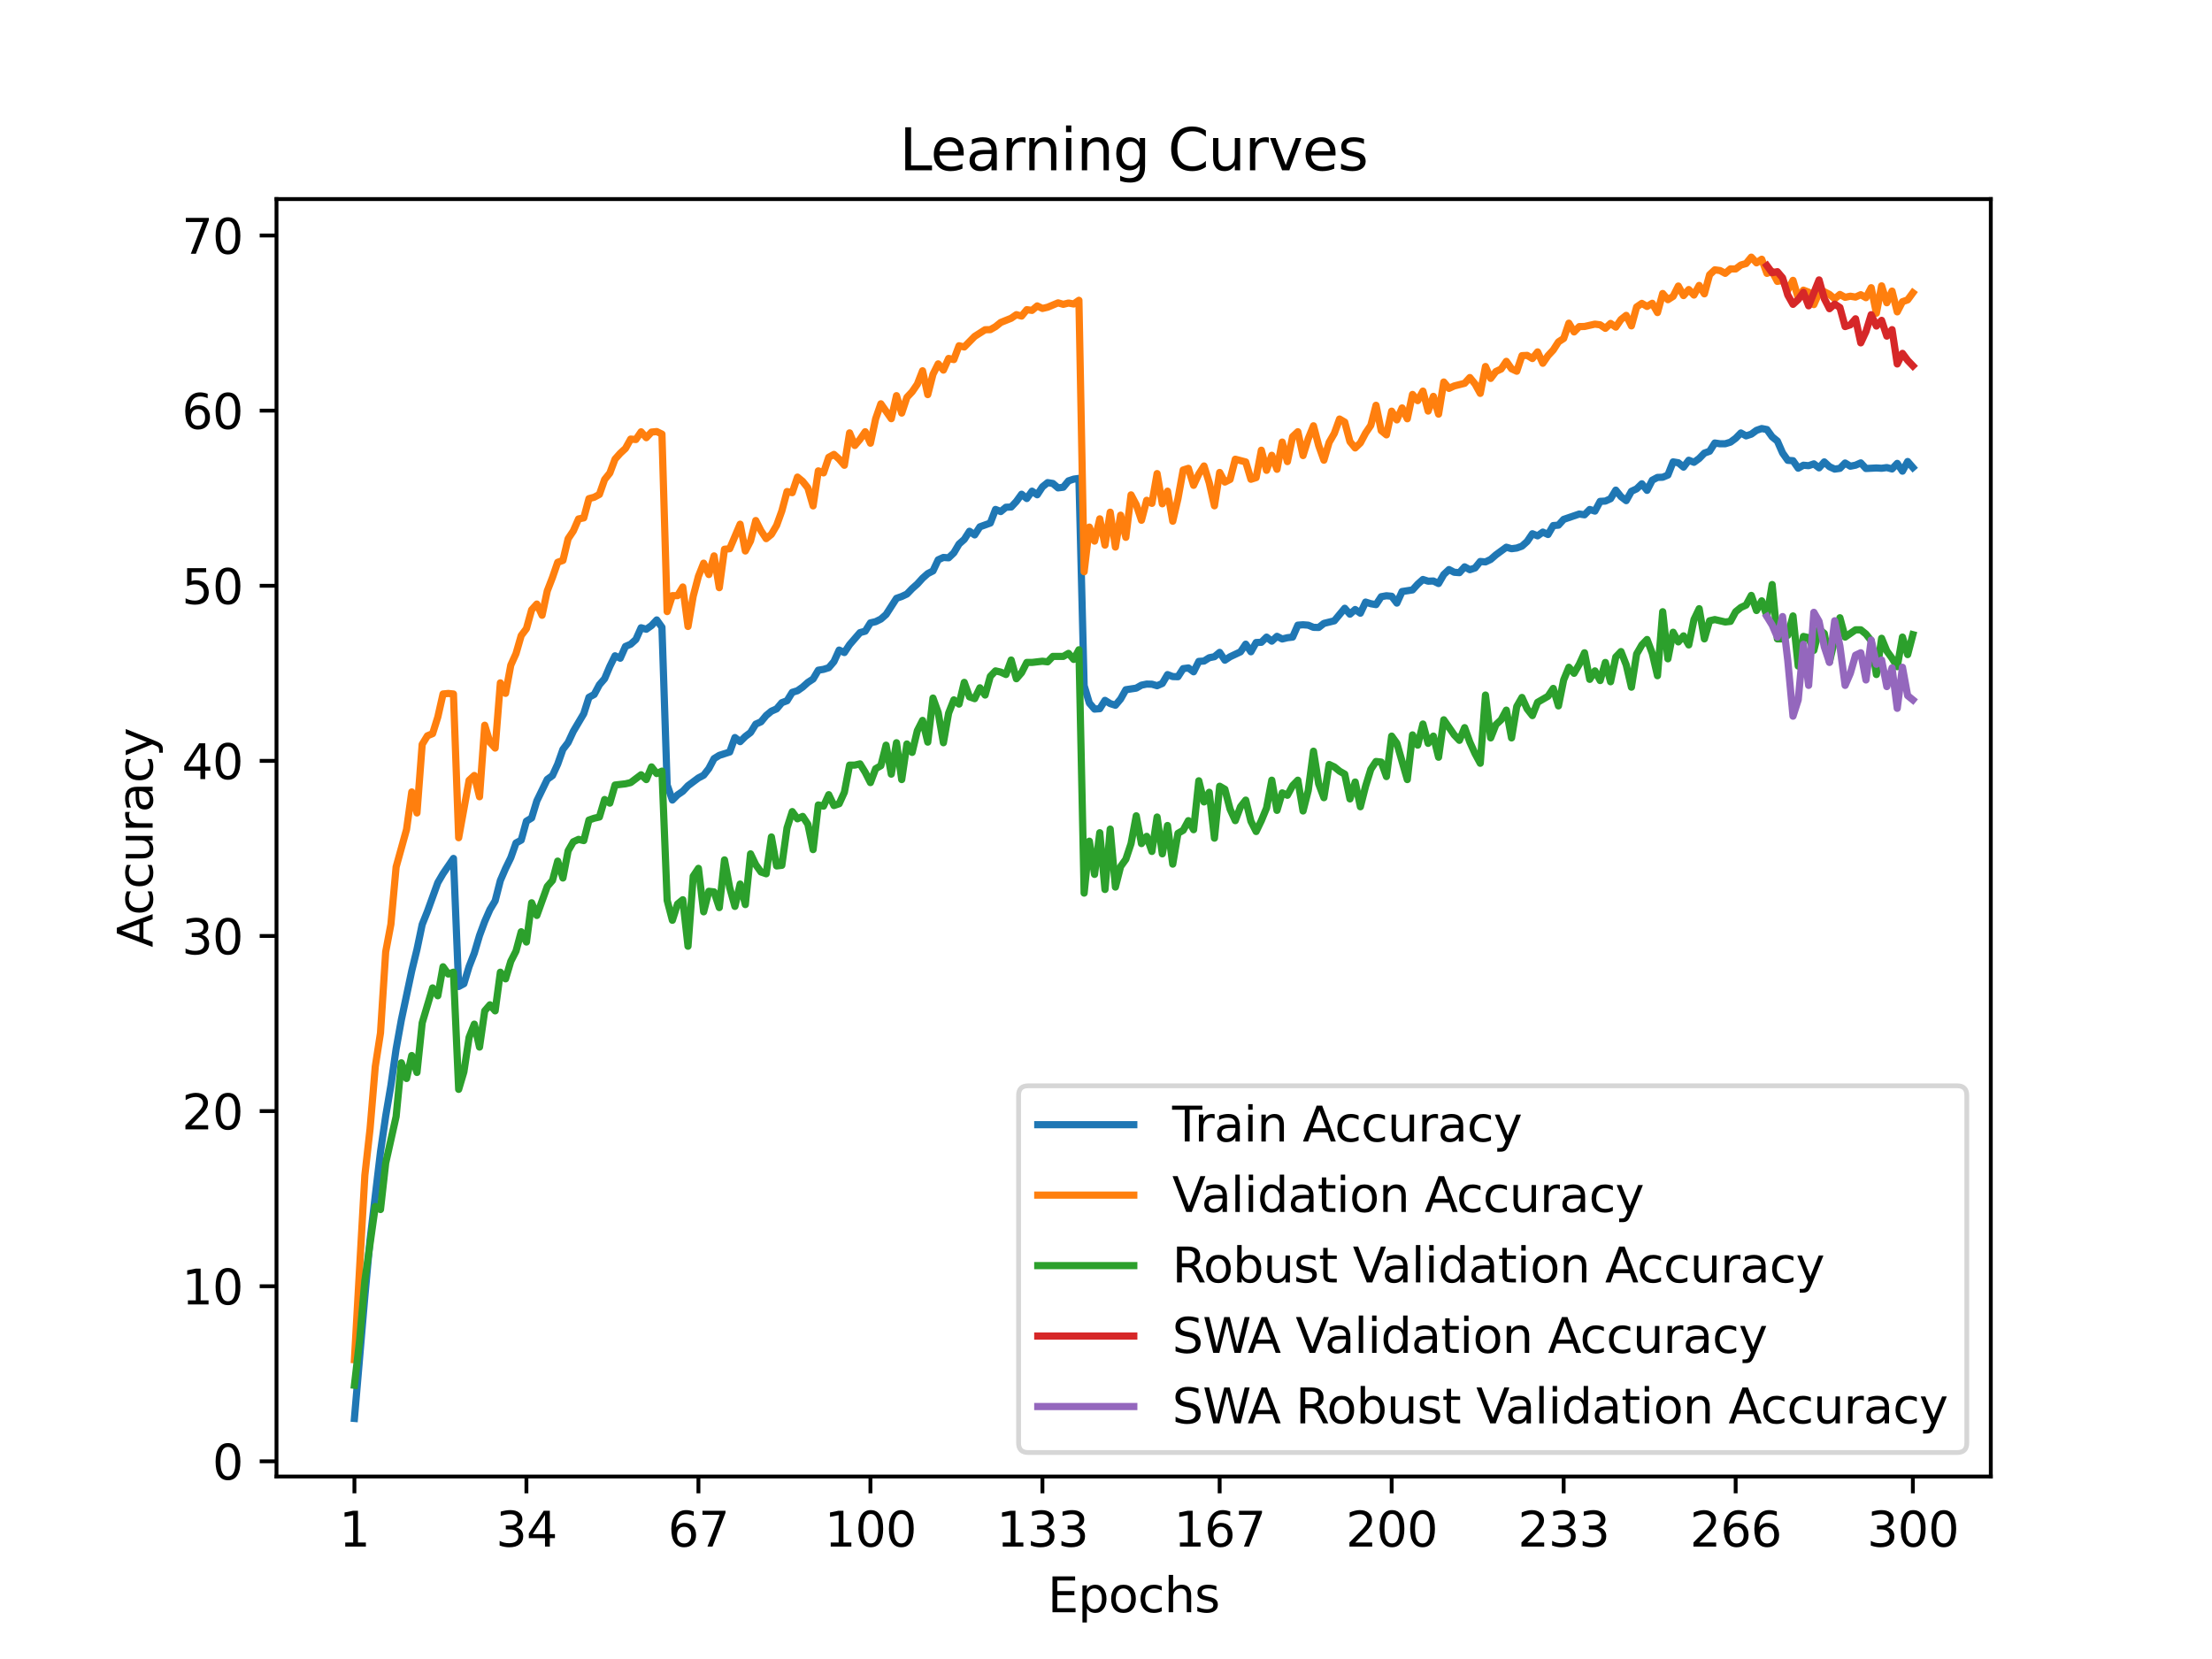 <?xml version="1.0" encoding="utf-8" standalone="no"?>
<!DOCTYPE svg PUBLIC "-//W3C//DTD SVG 1.1//EN"
  "http://www.w3.org/Graphics/SVG/1.1/DTD/svg11.dtd">
<svg xmlns:xlink="http://www.w3.org/1999/xlink" width="460.8pt" height="345.6pt" viewBox="0 0 460.8 345.6" xmlns="http://www.w3.org/2000/svg" version="1.1">
 <defs>
  <style type="text/css">*{stroke-linejoin: round; stroke-linecap: butt}</style>
 </defs>
 <g id="figure_1">
  <g id="patch_1">
   <path d="M 0 345.6 
L 460.8 345.6 
L 460.8 0 
L 0 0 
z
" style="fill: #ffffff"/>
  </g>
  <g id="axes_1">
   <g id="patch_2">
    <path d="M 57.6 307.584 
L 414.72 307.584 
L 414.72 41.472 
L 57.6 41.472 
z
" style="fill: #ffffff"/>
   </g>
   <g id="matplotlib.axis_1">
    <g id="xtick_1">
     <g id="line2d_1">
      <defs>
       <path id="m0ef260248a" d="M 0 0 
L 0 3.5 
" style="stroke: #000000; stroke-width: 0.8"/>
      </defs>
      <g>
       <use xlink:href="#m0ef260248a" x="73.833" y="307.584" style="stroke: #000000; stroke-width: 0.8"/>
      </g>
     </g>
     <g id="text_1">
      <!-- 1 -->
      <g transform="translate(70.651 322.182) scale(0.1 -0.1)">
       <defs>
        <path id="DejaVuSans-31" d="M 794 531 
L 1825 531 
L 1825 4091 
L 703 3866 
L 703 4441 
L 1819 4666 
L 2450 4666 
L 2450 531 
L 3481 531 
L 3481 0 
L 794 0 
L 794 531 
z
" transform="scale(0.016)"/>
       </defs>
       <use xlink:href="#DejaVuSans-31"/>
      </g>
     </g>
    </g>
    <g id="xtick_2">
     <g id="line2d_2">
      <g>
       <use xlink:href="#m0ef260248a" x="109.664" y="307.584" style="stroke: #000000; stroke-width: 0.8"/>
      </g>
     </g>
     <g id="text_2">
      <!-- 34 -->
      <g transform="translate(103.302 322.182) scale(0.1 -0.1)">
       <defs>
        <path id="DejaVuSans-33" d="M 2597 2516 
Q 3050 2419 3304 2112 
Q 3559 1806 3559 1356 
Q 3559 666 3084 287 
Q 2609 -91 1734 -91 
Q 1441 -91 1130 -33 
Q 819 25 488 141 
L 488 750 
Q 750 597 1062 519 
Q 1375 441 1716 441 
Q 2309 441 2620 675 
Q 2931 909 2931 1356 
Q 2931 1769 2642 2001 
Q 2353 2234 1838 2234 
L 1294 2234 
L 1294 2753 
L 1863 2753 
Q 2328 2753 2575 2939 
Q 2822 3125 2822 3475 
Q 2822 3834 2567 4026 
Q 2313 4219 1838 4219 
Q 1578 4219 1281 4162 
Q 984 4106 628 3988 
L 628 4550 
Q 988 4650 1302 4700 
Q 1616 4750 1894 4750 
Q 2613 4750 3031 4423 
Q 3450 4097 3450 3541 
Q 3450 3153 3228 2886 
Q 3006 2619 2597 2516 
z
" transform="scale(0.016)"/>
        <path id="DejaVuSans-34" d="M 2419 4116 
L 825 1625 
L 2419 1625 
L 2419 4116 
z
M 2253 4666 
L 3047 4666 
L 3047 1625 
L 3713 1625 
L 3713 1100 
L 3047 1100 
L 3047 0 
L 2419 0 
L 2419 1100 
L 313 1100 
L 313 1709 
L 2253 4666 
z
" transform="scale(0.016)"/>
       </defs>
       <use xlink:href="#DejaVuSans-33"/>
       <use xlink:href="#DejaVuSans-34" x="63.623"/>
      </g>
     </g>
    </g>
    <g id="xtick_3">
     <g id="line2d_3">
      <g>
       <use xlink:href="#m0ef260248a" x="145.496" y="307.584" style="stroke: #000000; stroke-width: 0.8"/>
      </g>
     </g>
     <g id="text_3">
      <!-- 67 -->
      <g transform="translate(139.133 322.182) scale(0.1 -0.1)">
       <defs>
        <path id="DejaVuSans-36" d="M 2113 2584 
Q 1688 2584 1439 2293 
Q 1191 2003 1191 1497 
Q 1191 994 1439 701 
Q 1688 409 2113 409 
Q 2538 409 2786 701 
Q 3034 994 3034 1497 
Q 3034 2003 2786 2293 
Q 2538 2584 2113 2584 
z
M 3366 4563 
L 3366 3988 
Q 3128 4100 2886 4159 
Q 2644 4219 2406 4219 
Q 1781 4219 1451 3797 
Q 1122 3375 1075 2522 
Q 1259 2794 1537 2939 
Q 1816 3084 2150 3084 
Q 2853 3084 3261 2657 
Q 3669 2231 3669 1497 
Q 3669 778 3244 343 
Q 2819 -91 2113 -91 
Q 1303 -91 875 529 
Q 447 1150 447 2328 
Q 447 3434 972 4092 
Q 1497 4750 2381 4750 
Q 2619 4750 2861 4703 
Q 3103 4656 3366 4563 
z
" transform="scale(0.016)"/>
        <path id="DejaVuSans-37" d="M 525 4666 
L 3525 4666 
L 3525 4397 
L 1831 0 
L 1172 0 
L 2766 4134 
L 525 4134 
L 525 4666 
z
" transform="scale(0.016)"/>
       </defs>
       <use xlink:href="#DejaVuSans-36"/>
       <use xlink:href="#DejaVuSans-37" x="63.623"/>
      </g>
     </g>
    </g>
    <g id="xtick_4">
     <g id="line2d_4">
      <g>
       <use xlink:href="#m0ef260248a" x="181.327" y="307.584" style="stroke: #000000; stroke-width: 0.8"/>
      </g>
     </g>
     <g id="text_4">
      <!-- 100 -->
      <g transform="translate(171.783 322.182) scale(0.1 -0.1)">
       <defs>
        <path id="DejaVuSans-30" d="M 2034 4250 
Q 1547 4250 1301 3770 
Q 1056 3291 1056 2328 
Q 1056 1369 1301 889 
Q 1547 409 2034 409 
Q 2525 409 2770 889 
Q 3016 1369 3016 2328 
Q 3016 3291 2770 3770 
Q 2525 4250 2034 4250 
z
M 2034 4750 
Q 2819 4750 3233 4129 
Q 3647 3509 3647 2328 
Q 3647 1150 3233 529 
Q 2819 -91 2034 -91 
Q 1250 -91 836 529 
Q 422 1150 422 2328 
Q 422 3509 836 4129 
Q 1250 4750 2034 4750 
z
" transform="scale(0.016)"/>
       </defs>
       <use xlink:href="#DejaVuSans-31"/>
       <use xlink:href="#DejaVuSans-30" x="63.623"/>
       <use xlink:href="#DejaVuSans-30" x="127.246"/>
      </g>
     </g>
    </g>
    <g id="xtick_5">
     <g id="line2d_5">
      <g>
       <use xlink:href="#m0ef260248a" x="217.158" y="307.584" style="stroke: #000000; stroke-width: 0.8"/>
      </g>
     </g>
     <g id="text_5">
      <!-- 133 -->
      <g transform="translate(207.615 322.182) scale(0.1 -0.1)">
       <use xlink:href="#DejaVuSans-31"/>
       <use xlink:href="#DejaVuSans-33" x="63.623"/>
       <use xlink:href="#DejaVuSans-33" x="127.246"/>
      </g>
     </g>
    </g>
    <g id="xtick_6">
     <g id="line2d_6">
      <g>
       <use xlink:href="#m0ef260248a" x="254.076" y="307.584" style="stroke: #000000; stroke-width: 0.8"/>
      </g>
     </g>
     <g id="text_6">
      <!-- 167 -->
      <g transform="translate(244.532 322.182) scale(0.1 -0.1)">
       <use xlink:href="#DejaVuSans-31"/>
       <use xlink:href="#DejaVuSans-36" x="63.623"/>
       <use xlink:href="#DejaVuSans-37" x="127.246"/>
      </g>
     </g>
    </g>
    <g id="xtick_7">
     <g id="line2d_7">
      <g>
       <use xlink:href="#m0ef260248a" x="289.907" y="307.584" style="stroke: #000000; stroke-width: 0.8"/>
      </g>
     </g>
     <g id="text_7">
      <!-- 200 -->
      <g transform="translate(280.363 322.182) scale(0.1 -0.1)">
       <defs>
        <path id="DejaVuSans-32" d="M 1228 531 
L 3431 531 
L 3431 0 
L 469 0 
L 469 531 
Q 828 903 1448 1529 
Q 2069 2156 2228 2338 
Q 2531 2678 2651 2914 
Q 2772 3150 2772 3378 
Q 2772 3750 2511 3984 
Q 2250 4219 1831 4219 
Q 1534 4219 1204 4116 
Q 875 4013 500 3803 
L 500 4441 
Q 881 4594 1212 4672 
Q 1544 4750 1819 4750 
Q 2544 4750 2975 4387 
Q 3406 4025 3406 3419 
Q 3406 3131 3298 2873 
Q 3191 2616 2906 2266 
Q 2828 2175 2409 1742 
Q 1991 1309 1228 531 
z
" transform="scale(0.016)"/>
       </defs>
       <use xlink:href="#DejaVuSans-32"/>
       <use xlink:href="#DejaVuSans-30" x="63.623"/>
       <use xlink:href="#DejaVuSans-30" x="127.246"/>
      </g>
     </g>
    </g>
    <g id="xtick_8">
     <g id="line2d_8">
      <g>
       <use xlink:href="#m0ef260248a" x="325.739" y="307.584" style="stroke: #000000; stroke-width: 0.8"/>
      </g>
     </g>
     <g id="text_8">
      <!-- 233 -->
      <g transform="translate(316.195 322.182) scale(0.1 -0.1)">
       <use xlink:href="#DejaVuSans-32"/>
       <use xlink:href="#DejaVuSans-33" x="63.623"/>
       <use xlink:href="#DejaVuSans-33" x="127.246"/>
      </g>
     </g>
    </g>
    <g id="xtick_9">
     <g id="line2d_9">
      <g>
       <use xlink:href="#m0ef260248a" x="361.57" y="307.584" style="stroke: #000000; stroke-width: 0.8"/>
      </g>
     </g>
     <g id="text_9">
      <!-- 266 -->
      <g transform="translate(352.026 322.182) scale(0.1 -0.1)">
       <use xlink:href="#DejaVuSans-32"/>
       <use xlink:href="#DejaVuSans-36" x="63.623"/>
       <use xlink:href="#DejaVuSans-36" x="127.246"/>
      </g>
     </g>
    </g>
    <g id="xtick_10">
     <g id="line2d_10">
      <g>
       <use xlink:href="#m0ef260248a" x="398.487" y="307.584" style="stroke: #000000; stroke-width: 0.8"/>
      </g>
     </g>
     <g id="text_10">
      <!-- 300 -->
      <g transform="translate(388.944 322.182) scale(0.1 -0.1)">
       <use xlink:href="#DejaVuSans-33"/>
       <use xlink:href="#DejaVuSans-30" x="63.623"/>
       <use xlink:href="#DejaVuSans-30" x="127.246"/>
      </g>
     </g>
    </g>
    <g id="text_11">
     <!-- Epochs -->
     <g transform="translate(218.244 335.861) scale(0.1 -0.1)">
      <defs>
       <path id="DejaVuSans-45" d="M 628 4666 
L 3578 4666 
L 3578 4134 
L 1259 4134 
L 1259 2753 
L 3481 2753 
L 3481 2222 
L 1259 2222 
L 1259 531 
L 3634 531 
L 3634 0 
L 628 0 
L 628 4666 
z
" transform="scale(0.016)"/>
       <path id="DejaVuSans-70" d="M 1159 525 
L 1159 -1331 
L 581 -1331 
L 581 3500 
L 1159 3500 
L 1159 2969 
Q 1341 3281 1617 3432 
Q 1894 3584 2278 3584 
Q 2916 3584 3314 3078 
Q 3713 2572 3713 1747 
Q 3713 922 3314 415 
Q 2916 -91 2278 -91 
Q 1894 -91 1617 61 
Q 1341 213 1159 525 
z
M 3116 1747 
Q 3116 2381 2855 2742 
Q 2594 3103 2138 3103 
Q 1681 3103 1420 2742 
Q 1159 2381 1159 1747 
Q 1159 1113 1420 752 
Q 1681 391 2138 391 
Q 2594 391 2855 752 
Q 3116 1113 3116 1747 
z
" transform="scale(0.016)"/>
       <path id="DejaVuSans-6f" d="M 1959 3097 
Q 1497 3097 1228 2736 
Q 959 2375 959 1747 
Q 959 1119 1226 758 
Q 1494 397 1959 397 
Q 2419 397 2687 759 
Q 2956 1122 2956 1747 
Q 2956 2369 2687 2733 
Q 2419 3097 1959 3097 
z
M 1959 3584 
Q 2709 3584 3137 3096 
Q 3566 2609 3566 1747 
Q 3566 888 3137 398 
Q 2709 -91 1959 -91 
Q 1206 -91 779 398 
Q 353 888 353 1747 
Q 353 2609 779 3096 
Q 1206 3584 1959 3584 
z
" transform="scale(0.016)"/>
       <path id="DejaVuSans-63" d="M 3122 3366 
L 3122 2828 
Q 2878 2963 2633 3030 
Q 2388 3097 2138 3097 
Q 1578 3097 1268 2742 
Q 959 2388 959 1747 
Q 959 1106 1268 751 
Q 1578 397 2138 397 
Q 2388 397 2633 464 
Q 2878 531 3122 666 
L 3122 134 
Q 2881 22 2623 -34 
Q 2366 -91 2075 -91 
Q 1284 -91 818 406 
Q 353 903 353 1747 
Q 353 2603 823 3093 
Q 1294 3584 2113 3584 
Q 2378 3584 2631 3529 
Q 2884 3475 3122 3366 
z
" transform="scale(0.016)"/>
       <path id="DejaVuSans-68" d="M 3513 2113 
L 3513 0 
L 2938 0 
L 2938 2094 
Q 2938 2591 2744 2837 
Q 2550 3084 2163 3084 
Q 1697 3084 1428 2787 
Q 1159 2491 1159 1978 
L 1159 0 
L 581 0 
L 581 4863 
L 1159 4863 
L 1159 2956 
Q 1366 3272 1645 3428 
Q 1925 3584 2291 3584 
Q 2894 3584 3203 3211 
Q 3513 2838 3513 2113 
z
" transform="scale(0.016)"/>
       <path id="DejaVuSans-73" d="M 2834 3397 
L 2834 2853 
Q 2591 2978 2328 3040 
Q 2066 3103 1784 3103 
Q 1356 3103 1142 2972 
Q 928 2841 928 2578 
Q 928 2378 1081 2264 
Q 1234 2150 1697 2047 
L 1894 2003 
Q 2506 1872 2764 1633 
Q 3022 1394 3022 966 
Q 3022 478 2636 193 
Q 2250 -91 1575 -91 
Q 1294 -91 989 -36 
Q 684 19 347 128 
L 347 722 
Q 666 556 975 473 
Q 1284 391 1588 391 
Q 1994 391 2212 530 
Q 2431 669 2431 922 
Q 2431 1156 2273 1281 
Q 2116 1406 1581 1522 
L 1381 1569 
Q 847 1681 609 1914 
Q 372 2147 372 2553 
Q 372 3047 722 3315 
Q 1072 3584 1716 3584 
Q 2034 3584 2315 3537 
Q 2597 3491 2834 3397 
z
" transform="scale(0.016)"/>
      </defs>
      <use xlink:href="#DejaVuSans-45"/>
      <use xlink:href="#DejaVuSans-70" x="63.184"/>
      <use xlink:href="#DejaVuSans-6f" x="126.66"/>
      <use xlink:href="#DejaVuSans-63" x="187.842"/>
      <use xlink:href="#DejaVuSans-68" x="242.822"/>
      <use xlink:href="#DejaVuSans-73" x="306.201"/>
     </g>
    </g>
   </g>
   <g id="matplotlib.axis_2">
    <g id="ytick_1">
     <g id="line2d_11">
      <defs>
       <path id="mc31f7c1b86" d="M 0 0 
L -3.5 0 
" style="stroke: #000000; stroke-width: 0.8"/>
      </defs>
      <g>
       <use xlink:href="#mc31f7c1b86" x="57.6" y="304.421" style="stroke: #000000; stroke-width: 0.8"/>
      </g>
     </g>
     <g id="text_12">
      <!-- 0 -->
      <g transform="translate(44.237 308.22) scale(0.1 -0.1)">
       <use xlink:href="#DejaVuSans-30"/>
      </g>
     </g>
    </g>
    <g id="ytick_2">
     <g id="line2d_12">
      <g>
       <use xlink:href="#mc31f7c1b86" x="57.6" y="267.941" style="stroke: #000000; stroke-width: 0.8"/>
      </g>
     </g>
     <g id="text_13">
      <!-- 10 -->
      <g transform="translate(37.875 271.74) scale(0.1 -0.1)">
       <use xlink:href="#DejaVuSans-31"/>
       <use xlink:href="#DejaVuSans-30" x="63.623"/>
      </g>
     </g>
    </g>
    <g id="ytick_3">
     <g id="line2d_13">
      <g>
       <use xlink:href="#mc31f7c1b86" x="57.6" y="231.461" style="stroke: #000000; stroke-width: 0.8"/>
      </g>
     </g>
     <g id="text_14">
      <!-- 20 -->
      <g transform="translate(37.875 235.261) scale(0.1 -0.1)">
       <use xlink:href="#DejaVuSans-32"/>
       <use xlink:href="#DejaVuSans-30" x="63.623"/>
      </g>
     </g>
    </g>
    <g id="ytick_4">
     <g id="line2d_14">
      <g>
       <use xlink:href="#mc31f7c1b86" x="57.6" y="194.982" style="stroke: #000000; stroke-width: 0.8"/>
      </g>
     </g>
     <g id="text_15">
      <!-- 30 -->
      <g transform="translate(37.875 198.781) scale(0.1 -0.1)">
       <use xlink:href="#DejaVuSans-33"/>
       <use xlink:href="#DejaVuSans-30" x="63.623"/>
      </g>
     </g>
    </g>
    <g id="ytick_5">
     <g id="line2d_15">
      <g>
       <use xlink:href="#mc31f7c1b86" x="57.6" y="158.502" style="stroke: #000000; stroke-width: 0.8"/>
      </g>
     </g>
     <g id="text_16">
      <!-- 40 -->
      <g transform="translate(37.875 162.301) scale(0.1 -0.1)">
       <use xlink:href="#DejaVuSans-34"/>
       <use xlink:href="#DejaVuSans-30" x="63.623"/>
      </g>
     </g>
    </g>
    <g id="ytick_6">
     <g id="line2d_16">
      <g>
       <use xlink:href="#mc31f7c1b86" x="57.6" y="122.022" style="stroke: #000000; stroke-width: 0.8"/>
      </g>
     </g>
     <g id="text_17">
      <!-- 50 -->
      <g transform="translate(37.875 125.821) scale(0.1 -0.1)">
       <defs>
        <path id="DejaVuSans-35" d="M 691 4666 
L 3169 4666 
L 3169 4134 
L 1269 4134 
L 1269 2991 
Q 1406 3038 1543 3061 
Q 1681 3084 1819 3084 
Q 2600 3084 3056 2656 
Q 3513 2228 3513 1497 
Q 3513 744 3044 326 
Q 2575 -91 1722 -91 
Q 1428 -91 1123 -41 
Q 819 9 494 109 
L 494 744 
Q 775 591 1075 516 
Q 1375 441 1709 441 
Q 2250 441 2565 725 
Q 2881 1009 2881 1497 
Q 2881 1984 2565 2268 
Q 2250 2553 1709 2553 
Q 1456 2553 1204 2497 
Q 953 2441 691 2322 
L 691 4666 
z
" transform="scale(0.016)"/>
       </defs>
       <use xlink:href="#DejaVuSans-35"/>
       <use xlink:href="#DejaVuSans-30" x="63.623"/>
      </g>
     </g>
    </g>
    <g id="ytick_7">
     <g id="line2d_17">
      <g>
       <use xlink:href="#mc31f7c1b86" x="57.6" y="85.542" style="stroke: #000000; stroke-width: 0.8"/>
      </g>
     </g>
     <g id="text_18">
      <!-- 60 -->
      <g transform="translate(37.875 89.342) scale(0.1 -0.1)">
       <use xlink:href="#DejaVuSans-36"/>
       <use xlink:href="#DejaVuSans-30" x="63.623"/>
      </g>
     </g>
    </g>
    <g id="ytick_8">
     <g id="line2d_18">
      <g>
       <use xlink:href="#mc31f7c1b86" x="57.6" y="49.063" style="stroke: #000000; stroke-width: 0.8"/>
      </g>
     </g>
     <g id="text_19">
      <!-- 70 -->
      <g transform="translate(37.875 52.862) scale(0.1 -0.1)">
       <use xlink:href="#DejaVuSans-37"/>
       <use xlink:href="#DejaVuSans-30" x="63.623"/>
      </g>
     </g>
    </g>
    <g id="text_20">
     <!-- Accuracy -->
     <g transform="translate(31.795 197.356) rotate(-90) scale(0.1 -0.1)">
      <defs>
       <path id="DejaVuSans-41" d="M 2188 4044 
L 1331 1722 
L 3047 1722 
L 2188 4044 
z
M 1831 4666 
L 2547 4666 
L 4325 0 
L 3669 0 
L 3244 1197 
L 1141 1197 
L 716 0 
L 50 0 
L 1831 4666 
z
" transform="scale(0.016)"/>
       <path id="DejaVuSans-75" d="M 544 1381 
L 544 3500 
L 1119 3500 
L 1119 1403 
Q 1119 906 1312 657 
Q 1506 409 1894 409 
Q 2359 409 2629 706 
Q 2900 1003 2900 1516 
L 2900 3500 
L 3475 3500 
L 3475 0 
L 2900 0 
L 2900 538 
Q 2691 219 2414 64 
Q 2138 -91 1772 -91 
Q 1169 -91 856 284 
Q 544 659 544 1381 
z
M 1991 3584 
L 1991 3584 
z
" transform="scale(0.016)"/>
       <path id="DejaVuSans-72" d="M 2631 2963 
Q 2534 3019 2420 3045 
Q 2306 3072 2169 3072 
Q 1681 3072 1420 2755 
Q 1159 2438 1159 1844 
L 1159 0 
L 581 0 
L 581 3500 
L 1159 3500 
L 1159 2956 
Q 1341 3275 1631 3429 
Q 1922 3584 2338 3584 
Q 2397 3584 2469 3576 
Q 2541 3569 2628 3553 
L 2631 2963 
z
" transform="scale(0.016)"/>
       <path id="DejaVuSans-61" d="M 2194 1759 
Q 1497 1759 1228 1600 
Q 959 1441 959 1056 
Q 959 750 1161 570 
Q 1363 391 1709 391 
Q 2188 391 2477 730 
Q 2766 1069 2766 1631 
L 2766 1759 
L 2194 1759 
z
M 3341 1997 
L 3341 0 
L 2766 0 
L 2766 531 
Q 2569 213 2275 61 
Q 1981 -91 1556 -91 
Q 1019 -91 701 211 
Q 384 513 384 1019 
Q 384 1609 779 1909 
Q 1175 2209 1959 2209 
L 2766 2209 
L 2766 2266 
Q 2766 2663 2505 2880 
Q 2244 3097 1772 3097 
Q 1472 3097 1187 3025 
Q 903 2953 641 2809 
L 641 3341 
Q 956 3463 1253 3523 
Q 1550 3584 1831 3584 
Q 2591 3584 2966 3190 
Q 3341 2797 3341 1997 
z
" transform="scale(0.016)"/>
       <path id="DejaVuSans-79" d="M 2059 -325 
Q 1816 -950 1584 -1140 
Q 1353 -1331 966 -1331 
L 506 -1331 
L 506 -850 
L 844 -850 
Q 1081 -850 1212 -737 
Q 1344 -625 1503 -206 
L 1606 56 
L 191 3500 
L 800 3500 
L 1894 763 
L 2988 3500 
L 3597 3500 
L 2059 -325 
z
" transform="scale(0.016)"/>
      </defs>
      <use xlink:href="#DejaVuSans-41"/>
      <use xlink:href="#DejaVuSans-63" x="66.658"/>
      <use xlink:href="#DejaVuSans-63" x="121.639"/>
      <use xlink:href="#DejaVuSans-75" x="176.619"/>
      <use xlink:href="#DejaVuSans-72" x="239.998"/>
      <use xlink:href="#DejaVuSans-61" x="281.111"/>
      <use xlink:href="#DejaVuSans-63" x="342.391"/>
      <use xlink:href="#DejaVuSans-79" x="397.371"/>
     </g>
    </g>
   </g>
   <g id="line2d_19">
    <path d="M 73.833 295.488 
L 76.004 270.062 
L 77.09 258.279 
L 79.262 239.975 
L 80.348 232.492 
L 81.433 226.126 
L 82.519 218.502 
L 83.605 212.474 
L 85.777 202.228 
L 86.862 197.786 
L 87.948 192.597 
L 89.034 189.875 
L 91.206 183.865 
L 92.291 182.004 
L 94.463 178.826 
L 95.549 205.511 
L 96.635 204.932 
L 97.72 201.352 
L 98.806 198.561 
L 99.892 194.886 
L 100.978 191.954 
L 102.064 189.473 
L 103.149 187.663 
L 104.235 183.422 
L 105.321 180.91 
L 106.407 178.68 
L 107.493 175.606 
L 108.578 175.009 
L 109.664 171.065 
L 110.75 170.399 
L 111.836 166.833 
L 114.007 162.355 
L 115.093 161.562 
L 116.179 159.181 
L 117.265 156.108 
L 118.351 154.681 
L 119.436 152.346 
L 121.608 148.671 
L 122.694 145.255 
L 123.78 144.667 
L 124.865 142.642 
L 125.951 141.384 
L 127.037 138.821 
L 128.123 136.614 
L 129.209 137.12 
L 130.294 134.667 
L 131.38 134.202 
L 132.466 133.217 
L 133.552 130.773 
L 134.638 131.083 
L 135.723 130.308 
L 136.809 129.145 
L 137.895 130.677 
L 138.981 163.523 
L 140.067 166.664 
L 141.152 165.584 
L 142.238 164.836 
L 143.324 163.678 
L 145.496 162.059 
L 146.581 161.493 
L 147.667 160.098 
L 148.753 158.032 
L 149.839 157.357 
L 152.01 156.655 
L 153.096 153.646 
L 154.182 154.498 
L 155.268 153.418 
L 156.354 152.597 
L 157.439 150.85 
L 158.525 150.367 
L 159.611 149.049 
L 160.697 148.151 
L 161.783 147.672 
L 162.868 146.382 
L 163.954 145.98 
L 165.04 144.225 
L 166.126 143.892 
L 167.212 143.13 
L 168.297 142.159 
L 169.383 141.448 
L 170.469 139.615 
L 171.555 139.437 
L 172.641 139.099 
L 173.726 137.823 
L 174.812 135.424 
L 175.898 135.935 
L 176.984 134.293 
L 179.155 131.785 
L 180.241 131.489 
L 181.327 129.751 
L 182.413 129.505 
L 183.499 128.967 
L 184.584 128.019 
L 186.756 124.644 
L 187.842 124.261 
L 188.928 123.75 
L 190.013 122.62 
L 191.099 121.657 
L 192.185 120.454 
L 193.271 119.491 
L 194.357 118.935 
L 195.442 116.619 
L 196.528 116.126 
L 197.614 116.204 
L 198.7 115.169 
L 199.786 113.331 
L 200.871 112.369 
L 201.957 110.672 
L 203.043 111.429 
L 204.129 109.747 
L 206.3 108.958 
L 207.386 106.122 
L 208.472 106.569 
L 209.558 105.666 
L 210.644 105.625 
L 211.729 104.457 
L 212.815 102.957 
L 213.901 103.846 
L 214.987 102.323 
L 216.073 103.071 
L 217.158 101.42 
L 218.244 100.54 
L 219.33 100.714 
L 220.416 101.639 
L 221.502 101.498 
L 222.587 100.175 
L 223.673 99.811 
L 224.759 99.656 
L 225.845 142.829 
L 226.931 146.464 
L 228.016 147.718 
L 229.102 147.636 
L 230.188 145.898 
L 231.274 146.573 
L 232.36 146.915 
L 233.445 145.616 
L 234.531 143.682 
L 236.703 143.349 
L 237.789 142.729 
L 238.875 142.506 
L 239.96 142.533 
L 241.046 142.848 
L 242.132 142.378 
L 243.218 140.531 
L 244.304 140.942 
L 245.389 140.973 
L 246.475 139.286 
L 247.561 139.145 
L 248.647 139.947 
L 249.733 137.781 
L 250.818 137.709 
L 251.904 137.02 
L 252.99 136.801 
L 254.076 135.903 
L 255.162 137.531 
L 256.247 136.815 
L 258.419 135.789 
L 259.505 134.193 
L 260.591 135.775 
L 261.676 133.846 
L 262.762 133.801 
L 263.848 132.724 
L 264.934 133.564 
L 266.02 132.56 
L 267.105 133.112 
L 268.191 132.848 
L 269.277 132.72 
L 270.363 130.23 
L 271.449 130.153 
L 272.534 130.235 
L 273.62 130.686 
L 274.706 130.714 
L 275.792 129.865 
L 277.963 129.327 
L 280.135 126.714 
L 281.221 127.946 
L 282.307 126.974 
L 283.392 127.74 
L 284.478 125.424 
L 285.564 125.766 
L 286.65 125.953 
L 287.736 124.302 
L 288.821 124.106 
L 289.907 124.211 
L 290.993 125.634 
L 292.079 123.226 
L 294.25 122.893 
L 295.336 121.694 
L 296.422 120.718 
L 297.508 121.074 
L 298.594 121.033 
L 299.679 121.557 
L 300.765 119.678 
L 301.851 118.652 
L 302.937 119.213 
L 304.023 119.295 
L 305.108 118.082 
L 306.194 118.68 
L 307.28 118.315 
L 308.366 116.97 
L 309.452 117.056 
L 310.537 116.537 
L 311.623 115.588 
L 313.795 113.997 
L 314.881 114.307 
L 315.966 114.165 
L 317.052 113.773 
L 318.138 112.797 
L 319.224 111.188 
L 320.31 111.626 
L 321.395 110.846 
L 322.481 111.347 
L 323.567 109.482 
L 324.653 109.4 
L 325.739 108.196 
L 328.996 107.079 
L 330.082 107.243 
L 331.168 106.135 
L 332.253 106.473 
L 333.339 104.444 
L 334.425 104.384 
L 335.511 103.892 
L 336.597 102.104 
L 337.682 103.459 
L 338.768 104.293 
L 339.854 102.346 
L 340.94 101.84 
L 342.026 100.782 
L 343.111 102.15 
L 344.197 100.034 
L 345.283 99.455 
L 346.369 99.418 
L 347.455 98.962 
L 348.54 96.217 
L 349.626 96.404 
L 350.712 97.307 
L 351.798 95.875 
L 352.884 96.304 
L 353.969 95.511 
L 355.055 94.389 
L 356.141 94.001 
L 357.227 92.287 
L 358.313 92.446 
L 359.398 92.442 
L 360.484 92.109 
L 361.57 91.306 
L 362.656 90.194 
L 363.742 90.8 
L 364.827 90.444 
L 365.913 89.651 
L 366.999 89.273 
L 368.085 89.482 
L 369.171 90.996 
L 370.256 91.876 
L 371.342 94.357 
L 372.428 95.894 
L 373.514 95.971 
L 374.6 97.531 
L 375.685 96.915 
L 376.771 97.011 
L 377.857 96.632 
L 378.943 97.462 
L 380.029 96.222 
L 381.114 97.221 
L 382.2 97.722 
L 383.286 97.567 
L 384.372 96.455 
L 385.458 97.12 
L 386.543 96.906 
L 387.629 96.427 
L 388.715 97.599 
L 390.887 97.485 
L 391.972 97.549 
L 393.058 97.403 
L 394.144 97.69 
L 395.23 96.532 
L 396.316 98.151 
L 397.401 96.144 
L 398.487 97.389 
L 398.487 97.389 
" clip-path="url(#pe86d2e653c)" style="fill: none; stroke: #1f77b4; stroke-width: 1.5; stroke-linecap: square"/>
   </g>
   <g id="line2d_20">
    <path d="M 73.833 283.244 
L 76.004 244.85 
L 77.09 235.164 
L 78.176 222.177 
L 79.262 215.192 
L 80.348 198.283 
L 81.433 192.538 
L 82.519 180.609 
L 84.691 172.784 
L 85.777 164.977 
L 86.862 169.355 
L 87.948 155.073 
L 89.034 153.285 
L 90.12 152.829 
L 91.206 149.364 
L 92.291 144.567 
L 93.377 144.457 
L 94.463 144.567 
L 95.549 174.517 
L 97.72 162.551 
L 98.806 161.548 
L 99.892 165.98 
L 100.978 151.078 
L 102.064 154.635 
L 103.149 155.839 
L 104.235 142.25 
L 105.321 144.439 
L 106.407 138.566 
L 107.493 136.158 
L 108.578 132.401 
L 109.664 130.96 
L 110.75 127.038 
L 111.836 125.834 
L 112.922 128.169 
L 114.007 123.098 
L 115.093 120.289 
L 116.179 117.134 
L 117.265 116.751 
L 118.351 112.227 
L 119.436 110.604 
L 120.522 108.105 
L 121.608 107.886 
L 122.694 103.874 
L 123.78 103.582 
L 124.865 102.998 
L 125.951 99.897 
L 127.037 98.548 
L 128.123 95.647 
L 129.209 94.425 
L 130.294 93.422 
L 131.38 91.47 
L 132.466 91.562 
L 133.552 89.957 
L 134.638 91.179 
L 135.723 90.011 
L 136.809 89.902 
L 137.895 90.431 
L 138.981 127.403 
L 140.067 124.083 
L 141.152 124.083 
L 142.238 122.278 
L 143.324 130.504 
L 144.41 124.193 
L 145.496 120.052 
L 146.581 117.316 
L 147.667 119.688 
L 148.753 115.802 
L 149.839 122.424 
L 150.925 114.416 
L 152.01 114.307 
L 154.182 109.2 
L 155.268 114.781 
L 156.354 112.683 
L 157.439 108.434 
L 158.525 110.568 
L 159.611 112.209 
L 160.697 111.315 
L 161.783 109.455 
L 162.868 106.445 
L 163.954 102.396 
L 165.04 102.633 
L 166.126 99.387 
L 167.212 100.28 
L 168.297 101.648 
L 169.383 105.387 
L 170.469 98.092 
L 171.555 98.511 
L 172.641 95.264 
L 173.726 94.662 
L 174.812 95.647 
L 175.898 96.924 
L 176.984 90.175 
L 178.07 92.802 
L 179.155 91.525 
L 180.241 89.938 
L 181.327 92.328 
L 182.413 87.239 
L 183.499 84.12 
L 185.67 87.221 
L 186.756 82.423 
L 187.842 86.053 
L 188.928 82.77 
L 190.013 81.621 
L 191.099 80.034 
L 192.185 77.243 
L 193.271 82.205 
L 194.357 77.973 
L 195.442 75.802 
L 196.528 77.097 
L 197.614 74.672 
L 198.7 74.909 
L 199.786 72.027 
L 200.871 72.282 
L 203.043 70.075 
L 205.215 68.689 
L 206.3 68.671 
L 207.386 68.05 
L 208.472 67.175 
L 210.644 66.299 
L 211.729 65.552 
L 212.815 65.843 
L 213.901 64.512 
L 214.987 64.658 
L 216.073 63.728 
L 217.158 64.257 
L 218.244 64.001 
L 220.416 63.089 
L 221.502 63.399 
L 222.587 63.126 
L 223.673 63.326 
L 224.759 62.56 
L 225.845 119.104 
L 226.931 109.802 
L 228.016 112.72 
L 229.102 108.087 
L 230.188 113.559 
L 231.274 106.701 
L 232.36 113.96 
L 233.445 107.321 
L 234.531 111.936 
L 235.617 103.089 
L 236.703 105.15 
L 237.789 108.379 
L 238.875 104.22 
L 239.96 104.859 
L 241.046 98.657 
L 242.132 104.95 
L 243.218 102.323 
L 244.304 108.579 
L 245.389 103.892 
L 246.475 97.909 
L 247.561 97.563 
L 248.647 101.101 
L 249.733 98.748 
L 250.818 97.07 
L 251.904 100.572 
L 252.99 105.369 
L 254.076 98.42 
L 255.162 100.426 
L 256.247 99.879 
L 257.333 95.666 
L 259.505 96.231 
L 260.591 99.843 
L 261.676 99.496 
L 262.762 93.787 
L 263.848 97.982 
L 264.934 94.845 
L 266.02 97.763 
L 267.105 92.091 
L 268.191 96.158 
L 269.277 90.96 
L 270.363 89.938 
L 271.449 94.9 
L 272.534 91.379 
L 273.62 88.698 
L 274.706 92.82 
L 275.792 95.866 
L 276.878 92.164 
L 277.963 90.285 
L 279.049 87.294 
L 280.135 87.932 
L 281.221 91.999 
L 282.307 93.313 
L 283.392 92.273 
L 284.478 90.212 
L 285.564 88.607 
L 286.65 84.43 
L 287.736 89.701 
L 288.821 90.595 
L 289.907 85.652 
L 290.993 87.476 
L 292.079 84.977 
L 293.165 87.239 
L 294.25 82.168 
L 295.336 83.463 
L 296.422 81.475 
L 297.508 85.634 
L 298.594 82.569 
L 299.679 86.272 
L 300.765 79.578 
L 301.851 80.91 
L 302.937 80.399 
L 305.108 79.852 
L 306.194 78.648 
L 307.28 79.979 
L 308.366 81.949 
L 309.452 76.35 
L 310.537 78.83 
L 311.623 77.389 
L 312.709 76.879 
L 313.795 75.273 
L 314.881 76.824 
L 315.966 77.335 
L 317.052 74.088 
L 318.138 74.033 
L 319.224 74.69 
L 320.31 73.304 
L 321.395 75.675 
L 322.481 74.088 
L 323.567 72.921 
L 324.653 71.224 
L 325.739 70.513 
L 326.824 67.321 
L 327.91 69.145 
L 328.996 68.032 
L 330.082 68.014 
L 332.253 67.522 
L 333.339 67.667 
L 334.425 68.397 
L 335.511 67.376 
L 336.597 68.142 
L 337.682 66.555 
L 338.768 65.698 
L 339.854 67.886 
L 340.94 63.946 
L 342.026 63.199 
L 343.111 63.837 
L 344.197 63.18 
L 345.283 65.114 
L 346.369 61.138 
L 347.455 62.433 
L 348.54 61.739 
L 349.626 59.587 
L 350.712 61.575 
L 351.798 60.317 
L 352.884 61.466 
L 353.969 59.459 
L 355.055 61.211 
L 356.141 57.234 
L 357.227 56.213 
L 358.313 56.359 
L 359.398 56.942 
L 360.484 56.012 
L 361.57 56.03 
L 362.656 55.21 
L 363.742 54.9 
L 364.827 53.568 
L 365.913 54.754 
L 366.999 54.006 
L 368.085 56.942 
L 369.171 56.559 
L 370.256 58.62 
L 371.342 58.383 
L 372.428 60.444 
L 373.514 58.402 
L 374.6 62.05 
L 375.685 60.444 
L 376.771 60.864 
L 377.857 63.454 
L 378.943 60.955 
L 380.029 60.773 
L 381.114 61.338 
L 382.2 62.25 
L 383.286 61.338 
L 384.372 61.94 
L 385.458 61.703 
L 386.543 61.885 
L 387.629 61.393 
L 388.715 62.013 
L 389.801 59.934 
L 390.887 65.242 
L 391.972 59.551 
L 393.058 63.071 
L 394.144 60.645 
L 395.23 64.968 
L 396.316 62.852 
L 397.401 62.469 
L 398.487 60.992 
L 398.487 60.992 
" clip-path="url(#pe86d2e653c)" style="fill: none; stroke: #ff7f0e; stroke-width: 1.5; stroke-linecap: square"/>
   </g>
   <g id="line2d_21">
    <path d="M 73.833 288.571 
L 74.919 279.137 
L 76.004 266.809 
L 78.176 251.337 
L 79.262 251.966 
L 80.348 242.28 
L 82.519 232.594 
L 83.605 221.398 
L 84.691 224.669 
L 85.777 219.889 
L 86.862 223.411 
L 87.948 213.096 
L 90.12 205.8 
L 91.206 207.435 
L 92.291 201.397 
L 93.377 202.907 
L 94.463 202.529 
L 95.549 226.933 
L 96.635 223.285 
L 97.72 216.115 
L 98.806 213.347 
L 99.892 218.128 
L 100.978 210.58 
L 102.064 209.322 
L 103.149 210.58 
L 104.235 202.529 
L 105.321 203.913 
L 106.407 200.265 
L 107.493 198.127 
L 108.578 194.101 
L 109.664 196.24 
L 110.75 188.063 
L 111.836 190.705 
L 114.007 184.667 
L 115.093 183.409 
L 116.179 179.384 
L 117.265 182.906 
L 118.351 177.245 
L 119.436 175.358 
L 120.522 174.855 
L 121.608 175.107 
L 122.694 170.83 
L 123.78 170.452 
L 124.865 170.201 
L 125.951 166.553 
L 127.037 167.307 
L 128.123 163.534 
L 130.294 163.282 
L 131.38 163.031 
L 133.552 161.395 
L 134.638 162.402 
L 135.723 159.76 
L 136.809 161.144 
L 137.895 160.64 
L 138.981 187.56 
L 140.067 191.711 
L 141.152 188.315 
L 142.238 187.434 
L 143.324 197.12 
L 144.41 182.528 
L 145.496 180.893 
L 146.581 189.95 
L 147.667 185.673 
L 148.753 185.799 
L 149.839 189.07 
L 150.925 179.132 
L 152.01 184.918 
L 153.096 188.818 
L 154.182 184.164 
L 155.268 188.441 
L 156.354 177.874 
L 157.439 180.138 
L 158.525 181.648 
L 159.611 182.025 
L 160.697 174.352 
L 161.783 180.39 
L 162.868 180.264 
L 163.954 172.465 
L 165.04 169.069 
L 166.126 170.578 
L 167.212 170.075 
L 168.297 171.71 
L 169.383 176.993 
L 170.469 167.685 
L 171.555 167.936 
L 172.641 165.546 
L 173.726 167.811 
L 174.812 167.433 
L 175.898 165.043 
L 176.984 159.383 
L 178.07 159.383 
L 179.155 159.131 
L 180.241 160.892 
L 181.327 163.031 
L 182.413 160.137 
L 183.499 159.508 
L 184.584 155.231 
L 185.67 161.269 
L 186.756 154.728 
L 187.842 162.402 
L 188.928 154.98 
L 190.013 156.741 
L 191.099 152.212 
L 192.185 150.074 
L 193.271 154.602 
L 194.357 145.42 
L 195.442 148.439 
L 196.528 154.728 
L 197.614 148.564 
L 198.7 145.797 
L 199.786 146.678 
L 200.871 142.149 
L 201.957 145.168 
L 203.043 145.545 
L 204.129 143.281 
L 205.215 144.791 
L 206.3 140.891 
L 207.386 139.759 
L 208.472 140.011 
L 209.558 140.514 
L 210.644 137.495 
L 211.729 141.394 
L 212.815 140.136 
L 213.901 137.998 
L 214.987 137.998 
L 217.158 137.746 
L 218.244 137.872 
L 219.33 136.74 
L 221.502 136.74 
L 222.587 136.111 
L 223.673 137.369 
L 224.759 135.356 
L 225.845 186.05 
L 226.931 175.232 
L 228.016 182.151 
L 229.102 173.471 
L 230.188 185.296 
L 231.274 172.717 
L 232.36 184.793 
L 233.445 180.516 
L 234.531 179.006 
L 235.617 175.736 
L 236.703 169.949 
L 237.789 175.736 
L 238.875 174.226 
L 239.96 177.371 
L 241.046 170.201 
L 242.132 177.874 
L 243.218 171.962 
L 244.304 180.012 
L 245.389 173.597 
L 246.475 172.968 
L 247.561 170.955 
L 248.647 172.842 
L 249.733 162.653 
L 250.818 167.056 
L 251.904 165.043 
L 252.99 174.603 
L 254.076 163.785 
L 255.162 164.414 
L 256.247 168.565 
L 257.333 170.955 
L 258.419 168.062 
L 259.505 166.678 
L 260.591 171.081 
L 261.676 173.22 
L 262.762 170.955 
L 263.848 168.314 
L 264.934 162.527 
L 266.02 168.817 
L 267.105 165.169 
L 268.191 165.672 
L 269.277 163.659 
L 270.363 162.527 
L 271.449 168.943 
L 272.534 164.666 
L 273.62 156.489 
L 274.706 163.282 
L 275.792 166.175 
L 276.878 159.257 
L 277.963 159.76 
L 279.049 160.64 
L 280.135 161.269 
L 281.221 166.427 
L 282.307 162.905 
L 283.392 168.062 
L 284.478 163.785 
L 285.564 160.263 
L 286.65 158.628 
L 287.736 158.754 
L 288.821 161.773 
L 289.907 153.345 
L 290.993 154.854 
L 293.165 162.402 
L 294.25 153.093 
L 295.336 155.231 
L 296.422 150.829 
L 297.508 154.854 
L 298.594 153.345 
L 299.679 157.747 
L 300.765 149.948 
L 302.937 153.093 
L 304.023 154.225 
L 305.108 151.583 
L 306.194 154.602 
L 307.28 156.992 
L 308.366 159.005 
L 309.452 144.791 
L 310.537 153.722 
L 311.623 150.954 
L 312.709 149.948 
L 313.795 147.935 
L 314.881 153.722 
L 315.966 147.181 
L 317.052 145.294 
L 318.138 147.684 
L 319.224 149.068 
L 320.31 146.3 
L 322.481 145.042 
L 323.567 143.407 
L 324.653 147.055 
L 325.739 141.646 
L 326.824 139.004 
L 327.91 140.262 
L 328.996 138.375 
L 330.082 135.985 
L 331.168 141.52 
L 332.253 139.759 
L 333.339 141.772 
L 334.425 137.998 
L 335.511 142.023 
L 336.597 136.866 
L 337.682 135.734 
L 338.768 138.501 
L 339.854 143.155 
L 340.94 136.237 
L 342.026 134.35 
L 343.111 133.218 
L 344.197 136.111 
L 345.283 140.765 
L 346.369 127.431 
L 347.455 137.243 
L 348.54 131.708 
L 349.626 133.721 
L 350.712 132.463 
L 351.798 134.35 
L 352.884 129.067 
L 353.969 126.802 
L 355.055 133.092 
L 356.141 129.318 
L 357.227 129.067 
L 359.398 129.57 
L 360.484 129.444 
L 361.57 127.431 
L 362.656 126.551 
L 363.742 126.048 
L 364.827 124.035 
L 365.913 127.18 
L 366.999 125.167 
L 368.085 128.312 
L 369.171 121.771 
L 370.256 133.092 
L 371.342 133.092 
L 372.428 132.337 
L 373.514 128.312 
L 374.6 138.753 
L 375.685 132.589 
L 376.771 132.84 
L 377.857 135.482 
L 378.943 131.079 
L 380.029 131.96 
L 381.114 137.872 
L 383.286 128.689 
L 384.372 132.715 
L 386.543 131.205 
L 387.629 131.205 
L 388.715 132.086 
L 389.801 133.469 
L 390.887 140.514 
L 391.972 132.966 
L 393.058 135.608 
L 394.144 137.117 
L 395.23 138.878 
L 396.316 132.715 
L 397.401 136.363 
L 398.487 132.211 
L 398.487 132.211 
" clip-path="url(#pe86d2e653c)" style="fill: none; stroke: #2ca02c; stroke-width: 1.5; stroke-linecap: square"/>
   </g>
   <g id="line2d_22">
    <path d="M 368.085 55.337 
L 369.171 56.815 
L 370.256 56.596 
L 371.342 57.873 
L 372.428 61.466 
L 373.514 63.399 
L 374.6 62.396 
L 375.685 60.9 
L 376.771 63.709 
L 378.943 58.31 
L 380.029 62.195 
L 381.114 64.311 
L 382.2 63.345 
L 383.286 64.056 
L 384.372 68.032 
L 385.458 67.667 
L 386.543 66.409 
L 387.629 71.425 
L 388.715 69.072 
L 389.801 65.552 
L 390.887 67.923 
L 391.972 66.737 
L 393.058 70.02 
L 394.144 68.671 
L 395.23 75.821 
L 396.316 73.614 
L 397.401 75.073 
L 398.487 76.204 
L 398.487 76.204 
" clip-path="url(#pe86d2e653c)" style="fill: none; stroke: #d62728; stroke-width: 1.5; stroke-linecap: square"/>
   </g>
   <g id="line2d_23">
    <path d="M 368.085 128.438 
L 369.171 130.199 
L 370.256 132.715 
L 371.342 128.438 
L 372.428 137.62 
L 373.514 149.193 
L 374.6 145.797 
L 375.685 134.224 
L 376.771 142.778 
L 377.857 127.557 
L 378.943 129.444 
L 380.029 134.727 
L 381.114 137.998 
L 382.2 129.318 
L 383.286 134.601 
L 384.372 142.778 
L 385.458 140.262 
L 386.543 136.488 
L 387.629 135.985 
L 388.715 141.646 
L 389.801 133.344 
L 390.887 138.375 
L 391.972 137.495 
L 393.058 143.03 
L 394.144 139.13 
L 395.23 147.558 
L 396.316 139.004 
L 397.401 144.916 
L 398.487 145.797 
L 398.487 145.797 
" clip-path="url(#pe86d2e653c)" style="fill: none; stroke: #9467bd; stroke-width: 1.5; stroke-linecap: square"/>
   </g>
   <g id="patch_3">
    <path d="M 57.6 307.584 
L 57.6 41.472 
" style="fill: none; stroke: #000000; stroke-width: 0.8; stroke-linejoin: miter; stroke-linecap: square"/>
   </g>
   <g id="patch_4">
    <path d="M 414.72 307.584 
L 414.72 41.472 
" style="fill: none; stroke: #000000; stroke-width: 0.8; stroke-linejoin: miter; stroke-linecap: square"/>
   </g>
   <g id="patch_5">
    <path d="M 57.6 307.584 
L 414.72 307.584 
" style="fill: none; stroke: #000000; stroke-width: 0.8; stroke-linejoin: miter; stroke-linecap: square"/>
   </g>
   <g id="patch_6">
    <path d="M 57.6 41.472 
L 414.72 41.472 
" style="fill: none; stroke: #000000; stroke-width: 0.8; stroke-linejoin: miter; stroke-linecap: square"/>
   </g>
   <g id="text_21">
    <!-- Learning Curves -->
    <g transform="translate(187.376 35.472) scale(0.12 -0.12)">
     <defs>
      <path id="DejaVuSans-4c" d="M 628 4666 
L 1259 4666 
L 1259 531 
L 3531 531 
L 3531 0 
L 628 0 
L 628 4666 
z
" transform="scale(0.016)"/>
      <path id="DejaVuSans-65" d="M 3597 1894 
L 3597 1613 
L 953 1613 
Q 991 1019 1311 708 
Q 1631 397 2203 397 
Q 2534 397 2845 478 
Q 3156 559 3463 722 
L 3463 178 
Q 3153 47 2828 -22 
Q 2503 -91 2169 -91 
Q 1331 -91 842 396 
Q 353 884 353 1716 
Q 353 2575 817 3079 
Q 1281 3584 2069 3584 
Q 2775 3584 3186 3129 
Q 3597 2675 3597 1894 
z
M 3022 2063 
Q 3016 2534 2758 2815 
Q 2500 3097 2075 3097 
Q 1594 3097 1305 2825 
Q 1016 2553 972 2059 
L 3022 2063 
z
" transform="scale(0.016)"/>
      <path id="DejaVuSans-6e" d="M 3513 2113 
L 3513 0 
L 2938 0 
L 2938 2094 
Q 2938 2591 2744 2837 
Q 2550 3084 2163 3084 
Q 1697 3084 1428 2787 
Q 1159 2491 1159 1978 
L 1159 0 
L 581 0 
L 581 3500 
L 1159 3500 
L 1159 2956 
Q 1366 3272 1645 3428 
Q 1925 3584 2291 3584 
Q 2894 3584 3203 3211 
Q 3513 2838 3513 2113 
z
" transform="scale(0.016)"/>
      <path id="DejaVuSans-69" d="M 603 3500 
L 1178 3500 
L 1178 0 
L 603 0 
L 603 3500 
z
M 603 4863 
L 1178 4863 
L 1178 4134 
L 603 4134 
L 603 4863 
z
" transform="scale(0.016)"/>
      <path id="DejaVuSans-67" d="M 2906 1791 
Q 2906 2416 2648 2759 
Q 2391 3103 1925 3103 
Q 1463 3103 1205 2759 
Q 947 2416 947 1791 
Q 947 1169 1205 825 
Q 1463 481 1925 481 
Q 2391 481 2648 825 
Q 2906 1169 2906 1791 
z
M 3481 434 
Q 3481 -459 3084 -895 
Q 2688 -1331 1869 -1331 
Q 1566 -1331 1297 -1286 
Q 1028 -1241 775 -1147 
L 775 -588 
Q 1028 -725 1275 -790 
Q 1522 -856 1778 -856 
Q 2344 -856 2625 -561 
Q 2906 -266 2906 331 
L 2906 616 
Q 2728 306 2450 153 
Q 2172 0 1784 0 
Q 1141 0 747 490 
Q 353 981 353 1791 
Q 353 2603 747 3093 
Q 1141 3584 1784 3584 
Q 2172 3584 2450 3431 
Q 2728 3278 2906 2969 
L 2906 3500 
L 3481 3500 
L 3481 434 
z
" transform="scale(0.016)"/>
      <path id="DejaVuSans-20" transform="scale(0.016)"/>
      <path id="DejaVuSans-43" d="M 4122 4306 
L 4122 3641 
Q 3803 3938 3442 4084 
Q 3081 4231 2675 4231 
Q 1875 4231 1450 3742 
Q 1025 3253 1025 2328 
Q 1025 1406 1450 917 
Q 1875 428 2675 428 
Q 3081 428 3442 575 
Q 3803 722 4122 1019 
L 4122 359 
Q 3791 134 3420 21 
Q 3050 -91 2638 -91 
Q 1578 -91 968 557 
Q 359 1206 359 2328 
Q 359 3453 968 4101 
Q 1578 4750 2638 4750 
Q 3056 4750 3426 4639 
Q 3797 4528 4122 4306 
z
" transform="scale(0.016)"/>
      <path id="DejaVuSans-76" d="M 191 3500 
L 800 3500 
L 1894 563 
L 2988 3500 
L 3597 3500 
L 2284 0 
L 1503 0 
L 191 3500 
z
" transform="scale(0.016)"/>
     </defs>
     <use xlink:href="#DejaVuSans-4c"/>
     <use xlink:href="#DejaVuSans-65" x="53.963"/>
     <use xlink:href="#DejaVuSans-61" x="115.486"/>
     <use xlink:href="#DejaVuSans-72" x="176.766"/>
     <use xlink:href="#DejaVuSans-6e" x="216.129"/>
     <use xlink:href="#DejaVuSans-69" x="279.508"/>
     <use xlink:href="#DejaVuSans-6e" x="307.291"/>
     <use xlink:href="#DejaVuSans-67" x="370.67"/>
     <use xlink:href="#DejaVuSans-20" x="434.146"/>
     <use xlink:href="#DejaVuSans-43" x="465.934"/>
     <use xlink:href="#DejaVuSans-75" x="535.758"/>
     <use xlink:href="#DejaVuSans-72" x="599.137"/>
     <use xlink:href="#DejaVuSans-76" x="640.25"/>
     <use xlink:href="#DejaVuSans-65" x="699.43"/>
     <use xlink:href="#DejaVuSans-73" x="760.953"/>
    </g>
   </g>
   <g id="legend_1">
    <g id="patch_7">
     <path d="M 214.189 302.584 
L 407.72 302.584 
Q 409.72 302.584 409.72 300.584 
L 409.72 228.193 
Q 409.72 226.193 407.72 226.193 
L 214.189 226.193 
Q 212.189 226.193 212.189 228.193 
L 212.189 300.584 
Q 212.189 302.584 214.189 302.584 
z
" style="fill: #ffffff; opacity: 0.8; stroke: #cccccc; stroke-linejoin: miter"/>
    </g>
    <g id="line2d_24">
     <path d="M 216.189 234.292 
L 226.189 234.292 
L 236.189 234.292 
" style="fill: none; stroke: #1f77b4; stroke-width: 1.5; stroke-linecap: square"/>
    </g>
    <g id="text_22">
     <!-- Train Accuracy -->
     <g transform="translate(244.189 237.792) scale(0.1 -0.1)">
      <defs>
       <path id="DejaVuSans-54" d="M -19 4666 
L 3928 4666 
L 3928 4134 
L 2272 4134 
L 2272 0 
L 1638 0 
L 1638 4134 
L -19 4134 
L -19 4666 
z
" transform="scale(0.016)"/>
      </defs>
      <use xlink:href="#DejaVuSans-54"/>
      <use xlink:href="#DejaVuSans-72" x="46.334"/>
      <use xlink:href="#DejaVuSans-61" x="87.447"/>
      <use xlink:href="#DejaVuSans-69" x="148.727"/>
      <use xlink:href="#DejaVuSans-6e" x="176.51"/>
      <use xlink:href="#DejaVuSans-20" x="239.889"/>
      <use xlink:href="#DejaVuSans-41" x="271.676"/>
      <use xlink:href="#DejaVuSans-63" x="338.334"/>
      <use xlink:href="#DejaVuSans-63" x="393.314"/>
      <use xlink:href="#DejaVuSans-75" x="448.295"/>
      <use xlink:href="#DejaVuSans-72" x="511.674"/>
      <use xlink:href="#DejaVuSans-61" x="552.787"/>
      <use xlink:href="#DejaVuSans-63" x="614.066"/>
      <use xlink:href="#DejaVuSans-79" x="669.047"/>
     </g>
    </g>
    <g id="line2d_25">
     <path d="M 216.189 248.97 
L 226.189 248.97 
L 236.189 248.97 
" style="fill: none; stroke: #ff7f0e; stroke-width: 1.5; stroke-linecap: square"/>
    </g>
    <g id="text_23">
     <!-- Validation Accuracy -->
     <g transform="translate(244.189 252.47) scale(0.1 -0.1)">
      <defs>
       <path id="DejaVuSans-56" d="M 1831 0 
L 50 4666 
L 709 4666 
L 2188 738 
L 3669 4666 
L 4325 4666 
L 2547 0 
L 1831 0 
z
" transform="scale(0.016)"/>
       <path id="DejaVuSans-6c" d="M 603 4863 
L 1178 4863 
L 1178 0 
L 603 0 
L 603 4863 
z
" transform="scale(0.016)"/>
       <path id="DejaVuSans-64" d="M 2906 2969 
L 2906 4863 
L 3481 4863 
L 3481 0 
L 2906 0 
L 2906 525 
Q 2725 213 2448 61 
Q 2172 -91 1784 -91 
Q 1150 -91 751 415 
Q 353 922 353 1747 
Q 353 2572 751 3078 
Q 1150 3584 1784 3584 
Q 2172 3584 2448 3432 
Q 2725 3281 2906 2969 
z
M 947 1747 
Q 947 1113 1208 752 
Q 1469 391 1925 391 
Q 2381 391 2643 752 
Q 2906 1113 2906 1747 
Q 2906 2381 2643 2742 
Q 2381 3103 1925 3103 
Q 1469 3103 1208 2742 
Q 947 2381 947 1747 
z
" transform="scale(0.016)"/>
       <path id="DejaVuSans-74" d="M 1172 4494 
L 1172 3500 
L 2356 3500 
L 2356 3053 
L 1172 3053 
L 1172 1153 
Q 1172 725 1289 603 
Q 1406 481 1766 481 
L 2356 481 
L 2356 0 
L 1766 0 
Q 1100 0 847 248 
Q 594 497 594 1153 
L 594 3053 
L 172 3053 
L 172 3500 
L 594 3500 
L 594 4494 
L 1172 4494 
z
" transform="scale(0.016)"/>
      </defs>
      <use xlink:href="#DejaVuSans-56"/>
      <use xlink:href="#DejaVuSans-61" x="60.658"/>
      <use xlink:href="#DejaVuSans-6c" x="121.938"/>
      <use xlink:href="#DejaVuSans-69" x="149.721"/>
      <use xlink:href="#DejaVuSans-64" x="177.504"/>
      <use xlink:href="#DejaVuSans-61" x="240.98"/>
      <use xlink:href="#DejaVuSans-74" x="302.26"/>
      <use xlink:href="#DejaVuSans-69" x="341.469"/>
      <use xlink:href="#DejaVuSans-6f" x="369.252"/>
      <use xlink:href="#DejaVuSans-6e" x="430.434"/>
      <use xlink:href="#DejaVuSans-20" x="493.812"/>
      <use xlink:href="#DejaVuSans-41" x="525.6"/>
      <use xlink:href="#DejaVuSans-63" x="592.258"/>
      <use xlink:href="#DejaVuSans-63" x="647.238"/>
      <use xlink:href="#DejaVuSans-75" x="702.219"/>
      <use xlink:href="#DejaVuSans-72" x="765.598"/>
      <use xlink:href="#DejaVuSans-61" x="806.711"/>
      <use xlink:href="#DejaVuSans-63" x="867.99"/>
      <use xlink:href="#DejaVuSans-79" x="922.971"/>
     </g>
    </g>
    <g id="line2d_26">
     <path d="M 216.189 263.648 
L 226.189 263.648 
L 236.189 263.648 
" style="fill: none; stroke: #2ca02c; stroke-width: 1.5; stroke-linecap: square"/>
    </g>
    <g id="text_24">
     <!-- Robust Validation Accuracy -->
     <g transform="translate(244.189 267.148) scale(0.1 -0.1)">
      <defs>
       <path id="DejaVuSans-52" d="M 2841 2188 
Q 3044 2119 3236 1894 
Q 3428 1669 3622 1275 
L 4263 0 
L 3584 0 
L 2988 1197 
Q 2756 1666 2539 1819 
Q 2322 1972 1947 1972 
L 1259 1972 
L 1259 0 
L 628 0 
L 628 4666 
L 2053 4666 
Q 2853 4666 3247 4331 
Q 3641 3997 3641 3322 
Q 3641 2881 3436 2590 
Q 3231 2300 2841 2188 
z
M 1259 4147 
L 1259 2491 
L 2053 2491 
Q 2509 2491 2742 2702 
Q 2975 2913 2975 3322 
Q 2975 3731 2742 3939 
Q 2509 4147 2053 4147 
L 1259 4147 
z
" transform="scale(0.016)"/>
       <path id="DejaVuSans-62" d="M 3116 1747 
Q 3116 2381 2855 2742 
Q 2594 3103 2138 3103 
Q 1681 3103 1420 2742 
Q 1159 2381 1159 1747 
Q 1159 1113 1420 752 
Q 1681 391 2138 391 
Q 2594 391 2855 752 
Q 3116 1113 3116 1747 
z
M 1159 2969 
Q 1341 3281 1617 3432 
Q 1894 3584 2278 3584 
Q 2916 3584 3314 3078 
Q 3713 2572 3713 1747 
Q 3713 922 3314 415 
Q 2916 -91 2278 -91 
Q 1894 -91 1617 61 
Q 1341 213 1159 525 
L 1159 0 
L 581 0 
L 581 4863 
L 1159 4863 
L 1159 2969 
z
" transform="scale(0.016)"/>
      </defs>
      <use xlink:href="#DejaVuSans-52"/>
      <use xlink:href="#DejaVuSans-6f" x="64.982"/>
      <use xlink:href="#DejaVuSans-62" x="126.164"/>
      <use xlink:href="#DejaVuSans-75" x="189.641"/>
      <use xlink:href="#DejaVuSans-73" x="253.02"/>
      <use xlink:href="#DejaVuSans-74" x="305.119"/>
      <use xlink:href="#DejaVuSans-20" x="344.328"/>
      <use xlink:href="#DejaVuSans-56" x="376.115"/>
      <use xlink:href="#DejaVuSans-61" x="436.773"/>
      <use xlink:href="#DejaVuSans-6c" x="498.053"/>
      <use xlink:href="#DejaVuSans-69" x="525.836"/>
      <use xlink:href="#DejaVuSans-64" x="553.619"/>
      <use xlink:href="#DejaVuSans-61" x="617.096"/>
      <use xlink:href="#DejaVuSans-74" x="678.375"/>
      <use xlink:href="#DejaVuSans-69" x="717.584"/>
      <use xlink:href="#DejaVuSans-6f" x="745.367"/>
      <use xlink:href="#DejaVuSans-6e" x="806.549"/>
      <use xlink:href="#DejaVuSans-20" x="869.928"/>
      <use xlink:href="#DejaVuSans-41" x="901.715"/>
      <use xlink:href="#DejaVuSans-63" x="968.373"/>
      <use xlink:href="#DejaVuSans-63" x="1023.354"/>
      <use xlink:href="#DejaVuSans-75" x="1078.334"/>
      <use xlink:href="#DejaVuSans-72" x="1141.713"/>
      <use xlink:href="#DejaVuSans-61" x="1182.826"/>
      <use xlink:href="#DejaVuSans-63" x="1244.105"/>
      <use xlink:href="#DejaVuSans-79" x="1299.086"/>
     </g>
    </g>
    <g id="line2d_27">
     <path d="M 216.189 278.326 
L 226.189 278.326 
L 236.189 278.326 
" style="fill: none; stroke: #d62728; stroke-width: 1.5; stroke-linecap: square"/>
    </g>
    <g id="text_25">
     <!-- SWA Validation Accuracy -->
     <g transform="translate(244.189 281.826) scale(0.1 -0.1)">
      <defs>
       <path id="DejaVuSans-53" d="M 3425 4513 
L 3425 3897 
Q 3066 4069 2747 4153 
Q 2428 4238 2131 4238 
Q 1616 4238 1336 4038 
Q 1056 3838 1056 3469 
Q 1056 3159 1242 3001 
Q 1428 2844 1947 2747 
L 2328 2669 
Q 3034 2534 3370 2195 
Q 3706 1856 3706 1288 
Q 3706 609 3251 259 
Q 2797 -91 1919 -91 
Q 1588 -91 1214 -16 
Q 841 59 441 206 
L 441 856 
Q 825 641 1194 531 
Q 1563 422 1919 422 
Q 2459 422 2753 634 
Q 3047 847 3047 1241 
Q 3047 1584 2836 1778 
Q 2625 1972 2144 2069 
L 1759 2144 
Q 1053 2284 737 2584 
Q 422 2884 422 3419 
Q 422 4038 858 4394 
Q 1294 4750 2059 4750 
Q 2388 4750 2728 4690 
Q 3069 4631 3425 4513 
z
" transform="scale(0.016)"/>
       <path id="DejaVuSans-57" d="M 213 4666 
L 850 4666 
L 1831 722 
L 2809 4666 
L 3519 4666 
L 4500 722 
L 5478 4666 
L 6119 4666 
L 4947 0 
L 4153 0 
L 3169 4050 
L 2175 0 
L 1381 0 
L 213 4666 
z
" transform="scale(0.016)"/>
      </defs>
      <use xlink:href="#DejaVuSans-53"/>
      <use xlink:href="#DejaVuSans-57" x="63.477"/>
      <use xlink:href="#DejaVuSans-41" x="156.854"/>
      <use xlink:href="#DejaVuSans-20" x="225.262"/>
      <use xlink:href="#DejaVuSans-56" x="257.049"/>
      <use xlink:href="#DejaVuSans-61" x="317.707"/>
      <use xlink:href="#DejaVuSans-6c" x="378.986"/>
      <use xlink:href="#DejaVuSans-69" x="406.77"/>
      <use xlink:href="#DejaVuSans-64" x="434.553"/>
      <use xlink:href="#DejaVuSans-61" x="498.029"/>
      <use xlink:href="#DejaVuSans-74" x="559.309"/>
      <use xlink:href="#DejaVuSans-69" x="598.518"/>
      <use xlink:href="#DejaVuSans-6f" x="626.301"/>
      <use xlink:href="#DejaVuSans-6e" x="687.482"/>
      <use xlink:href="#DejaVuSans-20" x="750.861"/>
      <use xlink:href="#DejaVuSans-41" x="782.648"/>
      <use xlink:href="#DejaVuSans-63" x="849.307"/>
      <use xlink:href="#DejaVuSans-63" x="904.287"/>
      <use xlink:href="#DejaVuSans-75" x="959.268"/>
      <use xlink:href="#DejaVuSans-72" x="1022.646"/>
      <use xlink:href="#DejaVuSans-61" x="1063.76"/>
      <use xlink:href="#DejaVuSans-63" x="1125.039"/>
      <use xlink:href="#DejaVuSans-79" x="1180.02"/>
     </g>
    </g>
    <g id="line2d_28">
     <path d="M 216.189 293.004 
L 226.189 293.004 
L 236.189 293.004 
" style="fill: none; stroke: #9467bd; stroke-width: 1.5; stroke-linecap: square"/>
    </g>
    <g id="text_26">
     <!-- SWA Robust Validation Accuracy -->
     <g transform="translate(244.189 296.504) scale(0.1 -0.1)">
      <use xlink:href="#DejaVuSans-53"/>
      <use xlink:href="#DejaVuSans-57" x="63.477"/>
      <use xlink:href="#DejaVuSans-41" x="156.854"/>
      <use xlink:href="#DejaVuSans-20" x="225.262"/>
      <use xlink:href="#DejaVuSans-52" x="257.049"/>
      <use xlink:href="#DejaVuSans-6f" x="322.031"/>
      <use xlink:href="#DejaVuSans-62" x="383.213"/>
      <use xlink:href="#DejaVuSans-75" x="446.689"/>
      <use xlink:href="#DejaVuSans-73" x="510.068"/>
      <use xlink:href="#DejaVuSans-74" x="562.168"/>
      <use xlink:href="#DejaVuSans-20" x="601.377"/>
      <use xlink:href="#DejaVuSans-56" x="633.164"/>
      <use xlink:href="#DejaVuSans-61" x="693.822"/>
      <use xlink:href="#DejaVuSans-6c" x="755.102"/>
      <use xlink:href="#DejaVuSans-69" x="782.885"/>
      <use xlink:href="#DejaVuSans-64" x="810.668"/>
      <use xlink:href="#DejaVuSans-61" x="874.145"/>
      <use xlink:href="#DejaVuSans-74" x="935.424"/>
      <use xlink:href="#DejaVuSans-69" x="974.633"/>
      <use xlink:href="#DejaVuSans-6f" x="1002.416"/>
      <use xlink:href="#DejaVuSans-6e" x="1063.598"/>
      <use xlink:href="#DejaVuSans-20" x="1126.977"/>
      <use xlink:href="#DejaVuSans-41" x="1158.764"/>
      <use xlink:href="#DejaVuSans-63" x="1225.422"/>
      <use xlink:href="#DejaVuSans-63" x="1280.402"/>
      <use xlink:href="#DejaVuSans-75" x="1335.383"/>
      <use xlink:href="#DejaVuSans-72" x="1398.762"/>
      <use xlink:href="#DejaVuSans-61" x="1439.875"/>
      <use xlink:href="#DejaVuSans-63" x="1501.154"/>
      <use xlink:href="#DejaVuSans-79" x="1556.135"/>
     </g>
    </g>
   </g>
  </g>
 </g>
 <defs>
  <clipPath id="pe86d2e653c">
   <rect x="57.6" y="41.472" width="357.12" height="266.112"/>
  </clipPath>
 </defs>
</svg>
